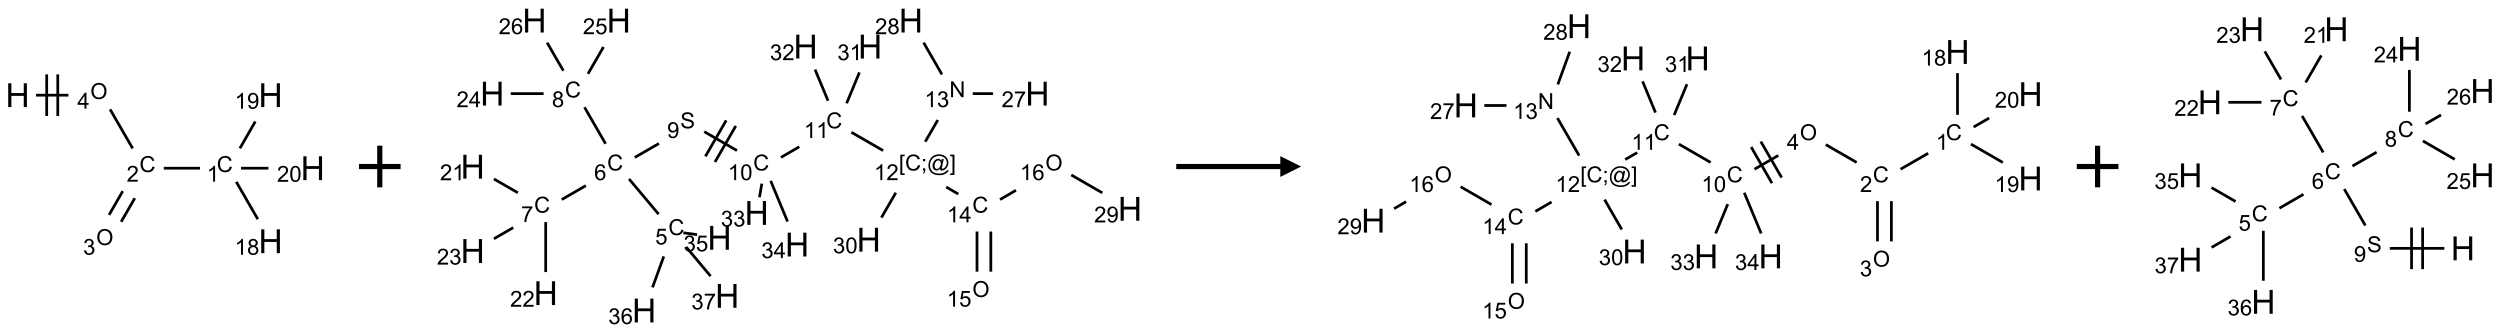 <?xml version="1.0" encoding="UTF-8"?>
<svg xmlns="http://www.w3.org/2000/svg" xmlns:xlink="http://www.w3.org/1999/xlink" width="1201" height="160" viewBox="0 0 1201 160">
<defs>
<g>
<g id="glyph-0-0">
<path d="M 2 0 L 2 -10 L 10 -10 L 10 0 Z M 2.25 -0.25 L 9.75 -0.25 L 9.75 -9.75 L 2.25 -9.75 Z M 2.25 -0.25 "/>
</g>
<g id="glyph-0-1">
<path d="M 1.281 0 L 1.281 -11.453 L 2.797 -11.453 L 2.797 -6.75 L 8.75 -6.75 L 8.75 -11.453 L 10.266 -11.453 L 10.266 0 L 8.75 0 L 8.75 -5.398 L 2.797 -5.398 L 2.797 0 Z M 1.281 0 "/>
</g>
<g id="glyph-1-0">
<path d="M 1.332 0 L 1.332 -6.668 L 6.668 -6.668 L 6.668 0 Z M 1.5 -0.168 L 6.5 -0.168 L 6.5 -6.5 L 1.5 -6.5 Z M 1.5 -0.168 "/>
</g>
<g id="glyph-1-1">
<path d="M 0.516 -3.719 C 0.516 -4.984 0.855 -5.977 1.535 -6.695 C 2.215 -7.414 3.094 -7.77 4.172 -7.77 C 4.875 -7.77 5.512 -7.602 6.078 -7.266 C 6.645 -6.93 7.074 -6.461 7.371 -5.855 C 7.668 -5.254 7.816 -4.57 7.816 -3.809 C 7.816 -3.035 7.66 -2.34 7.348 -1.73 C 7.035 -1.117 6.594 -0.656 6.02 -0.34 C 5.449 -0.027 4.828 0.129 4.168 0.129 C 3.449 0.129 2.805 -0.043 2.238 -0.391 C 1.672 -0.738 1.246 -1.211 0.953 -1.812 C 0.66 -2.414 0.516 -3.047 0.516 -3.719 Z M 1.559 -3.703 C 1.559 -2.781 1.805 -2.059 2.301 -1.527 C 2.793 -1 3.414 -0.734 4.16 -0.734 C 4.922 -0.734 5.547 -1 6.039 -1.535 C 6.531 -2.07 6.777 -2.828 6.777 -3.812 C 6.777 -4.434 6.672 -4.977 6.461 -5.441 C 6.25 -5.902 5.945 -6.262 5.539 -6.52 C 5.133 -6.773 4.68 -6.902 4.176 -6.902 C 3.461 -6.902 2.848 -6.656 2.332 -6.164 C 1.816 -5.672 1.559 -4.852 1.559 -3.703 Z M 1.559 -3.703 "/>
</g>
<g id="glyph-1-2">
<path d="M 3.449 0 L 3.449 -1.828 L 0.137 -1.828 L 0.137 -2.688 L 3.621 -7.637 L 4.387 -7.637 L 4.387 -2.688 L 5.418 -2.688 L 5.418 -1.828 L 4.387 -1.828 L 4.387 0 Z M 3.449 -2.688 L 3.449 -6.129 L 1.059 -2.688 Z M 3.449 -2.688 "/>
</g>
<g id="glyph-1-3">
<path d="M 6.27 -2.676 L 7.281 -2.422 C 7.07 -1.594 6.688 -0.961 6.137 -0.523 C 5.586 -0.086 4.914 0.129 4.121 0.129 C 3.297 0.129 2.629 -0.039 2.113 -0.371 C 1.598 -0.707 1.203 -1.191 0.934 -1.828 C 0.664 -2.465 0.531 -3.145 0.531 -3.875 C 0.531 -4.672 0.684 -5.363 0.988 -5.957 C 1.293 -6.547 1.723 -6.996 2.285 -7.305 C 2.844 -7.613 3.461 -7.766 4.137 -7.766 C 4.898 -7.766 5.543 -7.57 6.062 -7.184 C 6.582 -6.793 6.945 -6.246 7.152 -5.543 L 6.156 -5.309 C 5.98 -5.863 5.723 -6.266 5.387 -6.52 C 5.051 -6.773 4.625 -6.902 4.113 -6.902 C 3.527 -6.902 3.039 -6.762 2.645 -6.48 C 2.25 -6.199 1.973 -5.82 1.812 -5.348 C 1.652 -4.871 1.574 -4.383 1.574 -3.879 C 1.574 -3.23 1.668 -2.664 1.855 -2.18 C 2.047 -1.695 2.34 -1.332 2.738 -1.094 C 3.137 -0.855 3.57 -0.734 4.035 -0.734 C 4.602 -0.734 5.082 -0.898 5.473 -1.223 C 5.867 -1.551 6.133 -2.035 6.27 -2.676 Z M 6.27 -2.676 "/>
</g>
<g id="glyph-1-4">
<path d="M 5.371 -0.902 L 5.371 0 L 0.324 0 C 0.316 -0.227 0.352 -0.441 0.434 -0.652 C 0.562 -0.996 0.766 -1.332 1.051 -1.668 C 1.332 -2 1.742 -2.387 2.277 -2.824 C 3.105 -3.504 3.668 -4.043 3.957 -4.441 C 4.25 -4.84 4.395 -5.215 4.395 -5.566 C 4.395 -5.938 4.262 -6.254 3.996 -6.508 C 3.73 -6.762 3.387 -6.891 2.957 -6.891 C 2.508 -6.891 2.145 -6.754 1.875 -6.484 C 1.605 -6.215 1.469 -5.84 1.465 -5.359 L 0.5 -5.457 C 0.566 -6.176 0.812 -6.727 1.246 -7.102 C 1.676 -7.477 2.254 -7.668 2.98 -7.668 C 3.711 -7.668 4.293 -7.465 4.719 -7.059 C 5.145 -6.652 5.359 -6.148 5.359 -5.547 C 5.359 -5.242 5.297 -4.941 5.172 -4.645 C 5.047 -4.352 4.84 -4.039 4.551 -3.715 C 4.262 -3.387 3.777 -2.938 3.105 -2.371 C 2.543 -1.898 2.18 -1.578 2.02 -1.41 C 1.859 -1.242 1.73 -1.07 1.625 -0.902 Z M 5.371 -0.902 "/>
</g>
<g id="glyph-1-5">
<path d="M 3.973 0 L 3.035 0 L 3.035 -5.973 C 2.809 -5.758 2.516 -5.543 2.148 -5.328 C 1.781 -5.113 1.453 -4.953 1.16 -4.844 L 1.16 -5.75 C 1.684 -5.996 2.145 -6.297 2.535 -6.645 C 2.93 -6.996 3.207 -7.336 3.371 -7.668 L 3.973 -7.668 Z M 3.973 0 "/>
</g>
<g id="glyph-1-6">
<path d="M 1.887 -4.141 C 1.496 -4.281 1.207 -4.484 1.02 -4.75 C 0.832 -5.016 0.738 -5.328 0.738 -5.699 C 0.738 -6.254 0.938 -6.719 1.34 -7.098 C 1.738 -7.477 2.27 -7.668 2.934 -7.668 C 3.598 -7.668 4.137 -7.473 4.543 -7.086 C 4.949 -6.699 5.152 -6.227 5.152 -5.672 C 5.152 -5.316 5.059 -5.008 4.871 -4.746 C 4.688 -4.484 4.406 -4.281 4.027 -4.141 C 4.496 -3.988 4.852 -3.742 5.098 -3.402 C 5.34 -3.062 5.465 -2.656 5.465 -2.184 C 5.465 -1.531 5.234 -0.98 4.77 -0.535 C 4.309 -0.09 3.703 0.129 2.949 0.129 C 2.195 0.129 1.586 -0.094 1.125 -0.539 C 0.664 -0.984 0.434 -1.543 0.434 -2.207 C 0.434 -2.703 0.559 -3.121 0.809 -3.457 C 1.062 -3.793 1.422 -4.02 1.887 -4.141 Z M 1.699 -5.73 C 1.699 -5.367 1.812 -5.074 2.047 -4.844 C 2.281 -4.613 2.582 -4.5 2.953 -4.5 C 3.312 -4.5 3.609 -4.613 3.84 -4.84 C 4.07 -5.066 4.188 -5.348 4.188 -5.676 C 4.188 -6.02 4.07 -6.309 3.832 -6.543 C 3.594 -6.777 3.297 -6.895 2.941 -6.895 C 2.586 -6.895 2.289 -6.781 2.051 -6.551 C 1.816 -6.324 1.699 -6.047 1.699 -5.73 Z M 1.395 -2.203 C 1.395 -1.938 1.461 -1.676 1.586 -1.426 C 1.711 -1.176 1.902 -0.984 2.152 -0.848 C 2.402 -0.711 2.672 -0.641 2.957 -0.641 C 3.406 -0.641 3.777 -0.785 4.066 -1.074 C 4.359 -1.363 4.504 -1.727 4.504 -2.172 C 4.504 -2.625 4.355 -2.996 4.055 -3.293 C 3.754 -3.586 3.379 -3.734 2.926 -3.734 C 2.484 -3.734 2.121 -3.59 1.832 -3.297 C 1.543 -3.004 1.395 -2.641 1.395 -2.203 Z M 1.395 -2.203 "/>
</g>
<g id="glyph-1-7">
<path d="M 0.582 -1.766 L 1.484 -1.848 C 1.562 -1.426 1.707 -1.117 1.922 -0.926 C 2.137 -0.734 2.414 -0.641 2.75 -0.641 C 3.039 -0.641 3.289 -0.707 3.508 -0.84 C 3.727 -0.973 3.902 -1.148 4.043 -1.367 C 4.18 -1.586 4.297 -1.887 4.391 -2.262 C 4.484 -2.637 4.531 -3.016 4.531 -3.406 C 4.531 -3.449 4.531 -3.512 4.527 -3.594 C 4.34 -3.297 4.082 -3.055 3.758 -2.867 C 3.434 -2.68 3.082 -2.59 2.703 -2.59 C 2.07 -2.59 1.535 -2.816 1.098 -3.277 C 0.66 -3.734 0.441 -4.34 0.441 -5.09 C 0.441 -5.863 0.672 -6.484 1.129 -6.957 C 1.586 -7.43 2.156 -7.668 2.844 -7.668 C 3.34 -7.668 3.793 -7.531 4.207 -7.266 C 4.617 -7 4.93 -6.617 5.145 -6.121 C 5.355 -5.629 5.465 -4.91 5.465 -3.973 C 5.465 -2.996 5.359 -2.223 5.145 -1.645 C 4.934 -1.066 4.617 -0.625 4.199 -0.324 C 3.781 -0.02 3.293 0.129 2.73 0.129 C 2.133 0.129 1.645 -0.035 1.266 -0.367 C 0.887 -0.699 0.66 -1.164 0.582 -1.766 Z M 4.422 -5.137 C 4.422 -5.676 4.277 -6.102 3.992 -6.418 C 3.707 -6.734 3.359 -6.891 2.957 -6.891 C 2.543 -6.891 2.18 -6.719 1.871 -6.379 C 1.562 -6.039 1.406 -5.598 1.406 -5.059 C 1.406 -4.57 1.555 -4.176 1.848 -3.871 C 2.141 -3.566 2.5 -3.418 2.934 -3.418 C 3.367 -3.418 3.723 -3.57 4.004 -3.871 C 4.281 -4.176 4.422 -4.598 4.422 -5.137 Z M 4.422 -5.137 "/>
</g>
<g id="glyph-1-8">
<path d="M 0.441 -3.766 C 0.441 -4.668 0.535 -5.395 0.723 -5.945 C 0.906 -6.496 1.184 -6.922 1.551 -7.219 C 1.918 -7.516 2.375 -7.668 2.934 -7.668 C 3.344 -7.668 3.703 -7.586 4.012 -7.418 C 4.32 -7.254 4.574 -7.016 4.777 -6.707 C 4.977 -6.395 5.137 -6.016 5.25 -5.57 C 5.363 -5.125 5.422 -4.523 5.422 -3.766 C 5.422 -2.871 5.328 -2.148 5.145 -1.598 C 4.961 -1.047 4.688 -0.621 4.32 -0.32 C 3.953 -0.02 3.492 0.129 2.934 0.129 C 2.195 0.129 1.617 -0.133 1.199 -0.66 C 0.695 -1.297 0.441 -2.332 0.441 -3.766 Z M 1.406 -3.766 C 1.406 -2.512 1.555 -1.68 1.848 -1.262 C 2.141 -0.848 2.5 -0.641 2.934 -0.641 C 3.363 -0.641 3.727 -0.848 4.02 -1.266 C 4.312 -1.684 4.457 -2.516 4.457 -3.766 C 4.457 -5.023 4.312 -5.859 4.02 -6.27 C 3.727 -6.684 3.359 -6.891 2.922 -6.891 C 2.492 -6.891 2.148 -6.707 1.891 -6.344 C 1.566 -5.879 1.406 -5.02 1.406 -3.766 Z M 1.406 -3.766 "/>
</g>
<g id="glyph-1-9">
<path d="M 0.449 -2.016 L 1.387 -2.141 C 1.492 -1.609 1.676 -1.227 1.934 -0.992 C 2.191 -0.758 2.508 -0.641 2.879 -0.641 C 3.32 -0.641 3.695 -0.793 3.996 -1.098 C 4.301 -1.402 4.453 -1.781 4.453 -2.234 C 4.453 -2.664 4.312 -3.02 4.031 -3.301 C 3.75 -3.578 3.391 -3.719 2.957 -3.719 C 2.781 -3.719 2.562 -3.684 2.297 -3.613 L 2.402 -4.438 C 2.465 -4.43 2.516 -4.426 2.551 -4.426 C 2.949 -4.426 3.312 -4.531 3.629 -4.738 C 3.949 -4.949 4.109 -5.27 4.109 -5.703 C 4.109 -6.047 3.992 -6.332 3.762 -6.559 C 3.527 -6.785 3.227 -6.895 2.859 -6.895 C 2.496 -6.895 2.191 -6.781 1.949 -6.551 C 1.707 -6.324 1.547 -5.98 1.48 -5.52 L 0.543 -5.688 C 0.656 -6.316 0.918 -6.805 1.324 -7.148 C 1.73 -7.492 2.234 -7.668 2.84 -7.668 C 3.254 -7.668 3.641 -7.578 3.988 -7.398 C 4.34 -7.219 4.609 -6.977 4.793 -6.668 C 4.98 -6.359 5.074 -6.031 5.074 -5.684 C 5.074 -5.352 4.984 -5.051 4.809 -4.781 C 4.629 -4.512 4.367 -4.297 4.02 -4.137 C 4.473 -4.031 4.824 -3.816 5.074 -3.488 C 5.324 -3.16 5.449 -2.75 5.449 -2.254 C 5.449 -1.59 5.203 -1.023 4.719 -0.559 C 4.234 -0.098 3.617 0.137 2.875 0.137 C 2.203 0.137 1.648 -0.062 1.207 -0.465 C 0.762 -0.863 0.512 -1.379 0.449 -2.016 Z M 0.449 -2.016 "/>
</g>
<g id="glyph-1-10">
<path d="M 0.441 -2 L 1.426 -2.082 C 1.5 -1.605 1.668 -1.242 1.934 -1.004 C 2.199 -0.762 2.52 -0.641 2.895 -0.641 C 3.348 -0.641 3.73 -0.812 4.043 -1.152 C 4.355 -1.492 4.512 -1.941 4.512 -2.504 C 4.512 -3.039 4.359 -3.461 4.059 -3.77 C 3.758 -4.078 3.367 -4.234 2.879 -4.234 C 2.578 -4.234 2.305 -4.164 2.062 -4.027 C 1.82 -3.891 1.629 -3.715 1.488 -3.496 L 0.609 -3.609 L 1.348 -7.531 L 5.145 -7.531 L 5.145 -6.637 L 2.098 -6.637 L 1.688 -4.582 C 2.145 -4.902 2.625 -5.062 3.129 -5.062 C 3.797 -5.062 4.359 -4.832 4.816 -4.371 C 5.277 -3.91 5.504 -3.312 5.504 -2.59 C 5.504 -1.898 5.305 -1.301 4.902 -0.797 C 4.41 -0.18 3.742 0.129 2.895 0.129 C 2.199 0.129 1.633 -0.062 1.195 -0.453 C 0.758 -0.844 0.504 -1.359 0.441 -2 Z M 0.441 -2 "/>
</g>
<g id="glyph-1-11">
<path d="M 5.309 -5.766 L 4.375 -5.691 C 4.293 -6.059 4.172 -6.328 4.02 -6.496 C 3.766 -6.762 3.453 -6.895 3.082 -6.895 C 2.785 -6.895 2.523 -6.812 2.297 -6.645 C 2 -6.43 1.77 -6.117 1.598 -5.703 C 1.43 -5.289 1.34 -4.703 1.332 -3.938 C 1.559 -4.281 1.836 -4.535 2.16 -4.703 C 2.488 -4.871 2.828 -4.953 3.188 -4.953 C 3.812 -4.953 4.344 -4.723 4.785 -4.262 C 5.223 -3.801 5.441 -3.207 5.441 -2.48 C 5.441 -2 5.34 -1.555 5.133 -1.145 C 4.926 -0.73 4.641 -0.418 4.281 -0.199 C 3.922 0.02 3.512 0.129 3.051 0.129 C 2.27 0.129 1.633 -0.156 1.141 -0.73 C 0.648 -1.305 0.402 -2.254 0.402 -3.574 C 0.402 -5.051 0.672 -6.121 1.219 -6.793 C 1.695 -7.375 2.336 -7.668 3.141 -7.668 C 3.742 -7.668 4.234 -7.5 4.617 -7.16 C 5 -6.824 5.23 -6.359 5.309 -5.766 Z M 1.48 -2.473 C 1.48 -2.152 1.547 -1.844 1.684 -1.547 C 1.82 -1.25 2.016 -1.027 2.262 -0.871 C 2.508 -0.719 2.766 -0.641 3.035 -0.641 C 3.434 -0.641 3.773 -0.801 4.059 -1.121 C 4.344 -1.441 4.484 -1.875 4.484 -2.422 C 4.484 -2.949 4.344 -3.367 4.062 -3.668 C 3.781 -3.973 3.426 -4.125 3 -4.125 C 2.578 -4.125 2.219 -3.973 1.922 -3.668 C 1.625 -3.363 1.48 -2.969 1.48 -2.473 Z M 1.48 -2.473 "/>
</g>
<g id="glyph-1-12">
<path d="M 0.504 -6.637 L 0.504 -7.535 L 5.449 -7.535 L 5.449 -6.809 C 4.961 -6.289 4.48 -5.602 4.004 -4.746 C 3.527 -3.887 3.156 -3.004 2.895 -2.098 C 2.707 -1.461 2.59 -0.762 2.535 0 L 1.574 0 C 1.582 -0.602 1.703 -1.328 1.926 -2.176 C 2.152 -3.027 2.477 -3.848 2.898 -4.637 C 3.32 -5.426 3.77 -6.094 4.246 -6.637 Z M 0.504 -6.637 "/>
</g>
<g id="glyph-1-13">
<path d="M 0.48 -2.453 L 1.434 -2.535 C 1.477 -2.152 1.582 -1.84 1.746 -1.598 C 1.91 -1.352 2.168 -1.152 2.516 -1.004 C 2.863 -0.852 3.254 -0.777 3.688 -0.777 C 4.074 -0.777 4.414 -0.832 4.707 -0.949 C 5.004 -1.062 5.223 -1.219 5.367 -1.418 C 5.512 -1.617 5.582 -1.836 5.582 -2.074 C 5.582 -2.312 5.516 -2.523 5.375 -2.699 C 5.234 -2.879 5.008 -3.031 4.688 -3.152 C 4.484 -3.23 4.031 -3.355 3.328 -3.523 C 2.625 -3.691 2.137 -3.852 1.855 -4 C 1.488 -4.191 1.219 -4.43 1.039 -4.711 C 0.859 -4.992 0.77 -5.312 0.77 -5.66 C 0.77 -6.047 0.879 -6.406 1.098 -6.742 C 1.316 -7.078 1.637 -7.332 2.059 -7.504 C 2.477 -7.68 2.945 -7.766 3.457 -7.766 C 4.023 -7.766 4.523 -7.676 4.957 -7.492 C 5.387 -7.309 5.719 -7.043 5.953 -6.688 C 6.188 -6.332 6.312 -5.934 6.328 -5.484 L 5.359 -5.41 C 5.309 -5.895 5.133 -6.258 4.832 -6.504 C 4.531 -6.75 4.086 -6.875 3.5 -6.875 C 2.891 -6.875 2.445 -6.762 2.164 -6.539 C 1.883 -6.316 1.746 -6.047 1.746 -5.73 C 1.746 -5.457 1.844 -5.23 2.043 -5.051 C 2.238 -4.875 2.742 -4.695 3.566 -4.508 C 4.387 -4.32 4.949 -4.16 5.254 -4.02 C 5.699 -3.816 6.027 -3.555 6.238 -3.242 C 6.449 -2.93 6.559 -2.566 6.559 -2.156 C 6.559 -1.75 6.441 -1.367 6.207 -1.008 C 5.977 -0.648 5.641 -0.367 5.207 -0.168 C 4.77 0.031 4.281 0.129 3.734 0.129 C 3.043 0.129 2.465 0.031 1.996 -0.172 C 1.531 -0.375 1.164 -0.676 0.898 -1.082 C 0.633 -1.484 0.492 -1.941 0.48 -2.453 Z M 0.48 -2.453 "/>
</g>
<g id="glyph-1-14">
<path d="M 0.723 2.121 L 0.723 -7.637 L 2.793 -7.637 L 2.793 -6.859 L 1.66 -6.859 L 1.66 1.344 L 2.793 1.344 L 2.793 2.121 Z M 0.723 2.121 "/>
</g>
<g id="glyph-1-15">
<path d="M 0.949 -4.465 L 0.949 -5.531 L 2.016 -5.531 L 2.016 -4.465 Z M 0.949 0 L 0.949 -1.066 L 2.016 -1.066 L 2.016 0 C 2.016 0.391 1.945 0.711 1.809 0.949 C 1.668 1.191 1.449 1.379 1.145 1.512 L 0.887 1.109 C 1.082 1.023 1.23 0.895 1.324 0.727 C 1.418 0.559 1.469 0.316 1.48 0 Z M 0.949 0 "/>
</g>
<g id="glyph-1-16">
<path d="M 6.047 -0.848 C 5.82 -0.59 5.57 -0.379 5.289 -0.223 C 5.008 -0.062 4.73 0.016 4.449 0.016 C 4.141 0.016 3.84 -0.074 3.547 -0.254 C 3.254 -0.434 3.02 -0.715 2.836 -1.09 C 2.652 -1.465 2.562 -1.875 2.562 -2.324 C 2.562 -2.875 2.703 -3.43 2.988 -3.98 C 3.27 -4.535 3.621 -4.953 4.043 -5.23 C 4.461 -5.508 4.871 -5.645 5.266 -5.645 C 5.566 -5.645 5.855 -5.566 6.129 -5.41 C 6.402 -5.25 6.641 -5.012 6.84 -4.688 L 7.016 -5.496 L 7.949 -5.496 L 7.199 -2 C 7.094 -1.516 7.043 -1.246 7.043 -1.191 C 7.043 -1.098 7.078 -1.02 7.148 -0.949 C 7.219 -0.883 7.305 -0.848 7.406 -0.848 C 7.59 -0.848 7.832 -0.953 8.129 -1.168 C 8.527 -1.445 8.84 -1.816 9.07 -2.285 C 9.301 -2.75 9.418 -3.234 9.418 -3.73 C 9.418 -4.309 9.27 -4.852 8.973 -5.355 C 8.676 -5.859 8.23 -6.262 7.645 -6.562 C 7.055 -6.863 6.406 -7.016 5.691 -7.016 C 4.879 -7.016 4.137 -6.824 3.465 -6.445 C 2.793 -6.066 2.273 -5.52 1.902 -4.809 C 1.535 -4.098 1.348 -3.34 1.348 -2.527 C 1.348 -1.676 1.535 -0.941 1.902 -0.328 C 2.273 0.285 2.809 0.742 3.508 1.035 C 4.207 1.328 4.984 1.473 5.832 1.473 C 6.742 1.473 7.504 1.32 8.121 1.016 C 8.734 0.711 9.195 0.34 9.5 -0.098 L 10.441 -0.098 C 10.266 0.266 9.961 0.637 9.531 1.016 C 9.102 1.395 8.59 1.695 7.996 1.914 C 7.402 2.133 6.688 2.246 5.848 2.246 C 5.078 2.246 4.367 2.145 3.715 1.949 C 3.066 1.75 2.512 1.453 2.051 1.055 C 1.594 0.656 1.25 0.199 1.016 -0.316 C 0.723 -0.973 0.578 -1.684 0.578 -2.441 C 0.578 -3.289 0.75 -4.098 1.098 -4.863 C 1.523 -5.805 2.125 -6.527 2.902 -7.027 C 3.684 -7.527 4.629 -7.777 5.738 -7.777 C 6.602 -7.777 7.375 -7.602 8.059 -7.246 C 8.746 -6.895 9.285 -6.371 9.684 -5.672 C 10.02 -5.07 10.188 -4.418 10.188 -3.715 C 10.188 -2.707 9.832 -1.812 9.125 -1.031 C 8.492 -0.328 7.801 0.02 7.051 0.02 C 6.812 0.02 6.617 -0.016 6.473 -0.09 C 6.324 -0.16 6.215 -0.266 6.145 -0.402 C 6.102 -0.488 6.066 -0.637 6.047 -0.848 Z M 3.527 -2.262 C 3.527 -1.785 3.641 -1.414 3.863 -1.152 C 4.09 -0.887 4.348 -0.754 4.641 -0.754 C 4.836 -0.754 5.039 -0.812 5.254 -0.93 C 5.469 -1.047 5.676 -1.219 5.871 -1.449 C 6.066 -1.676 6.23 -1.969 6.355 -2.32 C 6.48 -2.672 6.543 -3.027 6.543 -3.379 C 6.543 -3.852 6.426 -4.219 6.191 -4.48 C 5.957 -4.738 5.672 -4.871 5.332 -4.871 C 5.109 -4.871 4.902 -4.812 4.707 -4.699 C 4.512 -4.586 4.32 -4.406 4.137 -4.156 C 3.953 -3.906 3.805 -3.602 3.691 -3.246 C 3.582 -2.887 3.527 -2.559 3.527 -2.262 Z M 3.527 -2.262 "/>
</g>
<g id="glyph-1-17">
<path d="M 2.27 2.121 L 0.203 2.121 L 0.203 1.344 L 1.332 1.344 L 1.332 -6.859 L 0.203 -6.859 L 0.203 -7.637 L 2.27 -7.637 Z M 2.27 2.121 "/>
</g>
<g id="glyph-1-18">
<path d="M 0.812 0 L 0.812 -7.637 L 1.848 -7.637 L 5.859 -1.641 L 5.859 -7.637 L 6.828 -7.637 L 6.828 0 L 5.793 0 L 1.781 -6 L 1.781 0 Z M 0.812 0 "/>
</g>
</g>
</defs>
<path fill="none" stroke-width="0.033" stroke-linecap="butt" stroke-linejoin="miter" stroke="rgb(0%, 0%, 0%)" stroke-opacity="1" stroke-miterlimit="10" d="M 0.222 0 L 0.611 0 " transform="matrix(40, 0, 0, 40, 8.434, 45.725)"/>
<path fill="none" stroke-width="0.033" stroke-linecap="butt" stroke-linejoin="miter" stroke="rgb(0%, 0%, 0%)" stroke-opacity="1" stroke-miterlimit="10" d="M 0.483 0.25 L 0.483 -0.25 " transform="matrix(40, 0, 0, 40, 8.434, 45.725)"/>
<path fill="none" stroke-width="0.033" stroke-linecap="butt" stroke-linejoin="miter" stroke="rgb(0%, 0%, 0%)" stroke-opacity="1" stroke-miterlimit="10" d="M 0.35 0.25 L 0.35 -0.25 " transform="matrix(40, 0, 0, 40, 8.434, 45.725)"/>
<path fill="none" stroke-width="0.033" stroke-linecap="butt" stroke-linejoin="miter" stroke="rgb(0%, 0%, 0%)" stroke-opacity="1" stroke-miterlimit="10" d="M 1.111 0.17 L 1.382 0.639 " transform="matrix(40, 0, 0, 40, 8.434, 45.725)"/>
<path fill="none" stroke-width="0.033" stroke-linecap="butt" stroke-linejoin="miter" stroke="rgb(0%, 0%, 0%)" stroke-opacity="1" stroke-miterlimit="10" d="M 1.756 0.877 L 2.192 0.877 " transform="matrix(40, 0, 0, 40, 8.434, 45.725)"/>
<path fill="none" stroke-width="0.033" stroke-linecap="butt" stroke-linejoin="miter" stroke="rgb(0%, 0%, 0%)" stroke-opacity="1" stroke-miterlimit="10" d="M 2.627 1.041 L 2.885 1.489 " transform="matrix(40, 0, 0, 40, 8.434, 45.725)"/>
<path fill="none" stroke-width="0.033" stroke-linecap="butt" stroke-linejoin="miter" stroke="rgb(0%, 0%, 0%)" stroke-opacity="1" stroke-miterlimit="10" d="M 2.67 0.639 L 2.855 0.317 " transform="matrix(40, 0, 0, 40, 8.434, 45.725)"/>
<path fill="none" stroke-width="0.033" stroke-linecap="butt" stroke-linejoin="miter" stroke="rgb(0%, 0%, 0%)" stroke-opacity="1" stroke-miterlimit="10" d="M 2.684 0.877 L 3.013 0.877 " transform="matrix(40, 0, 0, 40, 8.434, 45.725)"/>
<path fill="none" stroke-width="0.033" stroke-linecap="butt" stroke-linejoin="miter" stroke="rgb(0%, 0%, 0%)" stroke-opacity="1" stroke-miterlimit="10" d="M 1.263 1.153 L 1.099 1.438 " transform="matrix(40, 0, 0, 40, 8.434, 45.725)"/>
<path fill="none" stroke-width="0.033" stroke-linecap="butt" stroke-linejoin="miter" stroke="rgb(0%, 0%, 0%)" stroke-opacity="1" stroke-miterlimit="10" d="M 1.408 1.237 L 1.244 1.521 " transform="matrix(40, 0, 0, 40, 8.434, 45.725)"/>
<g fill="rgb(0%, 0%, 0%)" fill-opacity="1">
<use xlink:href="#glyph-0-1" x="2.66" y="51.453"/>
</g>
<g fill="rgb(0%, 0%, 0%)" fill-opacity="1">
<use xlink:href="#glyph-1-1" x="43.367" y="47.574"/>
</g>
<g fill="rgb(0%, 0%, 0%)" fill-opacity="1">
<use xlink:href="#glyph-1-2" x="37.133" y="52.176"/>
</g>
<g fill="rgb(0%, 0%, 0%)" fill-opacity="1">
<use xlink:href="#glyph-1-3" x="66.984" y="82.652"/>
</g>
<g fill="rgb(0%, 0%, 0%)" fill-opacity="1">
<use xlink:href="#glyph-1-4" x="60.812" y="87.289"/>
</g>
<g fill="rgb(0%, 0%, 0%)" fill-opacity="1">
<use xlink:href="#glyph-1-3" x="104.121" y="82.652"/>
</g>
<g fill="rgb(0%, 0%, 0%)" fill-opacity="1">
<use xlink:href="#glyph-1-5" x="99.344" y="87.289"/>
</g>
<g fill="rgb(0%, 0%, 0%)" fill-opacity="1">
<use xlink:href="#glyph-0-1" x="124.199" y="121.621"/>
</g>
<g fill="rgb(0%, 0%, 0%)" fill-opacity="1">
<use xlink:href="#glyph-1-5" x="112.746" y="122.414"/>
<use xlink:href="#glyph-1-6" x="118.678" y="122.414"/>
</g>
<g fill="rgb(0%, 0%, 0%)" fill-opacity="1">
<use xlink:href="#glyph-0-1" x="124.199" y="51.453"/>
</g>
<g fill="rgb(0%, 0%, 0%)" fill-opacity="1">
<use xlink:href="#glyph-1-5" x="112.746" y="52.246"/>
<use xlink:href="#glyph-1-7" x="118.678" y="52.246"/>
</g>
<g fill="rgb(0%, 0%, 0%)" fill-opacity="1">
<use xlink:href="#glyph-0-1" x="144.453" y="86.535"/>
</g>
<g fill="rgb(0%, 0%, 0%)" fill-opacity="1">
<use xlink:href="#glyph-1-4" x="133.047" y="87.328"/>
<use xlink:href="#glyph-1-8" x="138.979" y="87.328"/>
</g>
<g fill="rgb(0%, 0%, 0%)" fill-opacity="1">
<use xlink:href="#glyph-1-1" x="46.191" y="117.742"/>
</g>
<g fill="rgb(0%, 0%, 0%)" fill-opacity="1">
<use xlink:href="#glyph-1-9" x="39.926" y="122.375"/>
</g>
<path fill="none" stroke-width="0.062" stroke-linecap="butt" stroke-linejoin="miter" stroke="rgb(0%, 0%, 0%)" stroke-opacity="1" stroke-miterlimit="10" d="M -0 0 L 0.5 0 M 0.25 -0.25 L 0.25 0.25 " transform="matrix(40, 0, 0, 40, 172.449, 80)"/>
<path fill="none" stroke-width="0.033" stroke-linecap="butt" stroke-linejoin="miter" stroke="rgb(0%, 0%, 0%)" stroke-opacity="1" stroke-miterlimit="10" d="M 2.233 2.325 L 1.878 1.902 " transform="matrix(40, 0, 0, 40, 227.074, 9.898)"/>
<path fill="none" stroke-width="0.033" stroke-linecap="butt" stroke-linejoin="miter" stroke="rgb(0%, 0%, 0%)" stroke-opacity="1" stroke-miterlimit="10" d="M 1.359 1.982 L 1.07 2.149 " transform="matrix(40, 0, 0, 40, 227.074, 9.898)"/>
<path fill="none" stroke-width="0.033" stroke-linecap="butt" stroke-linejoin="miter" stroke="rgb(0%, 0%, 0%)" stroke-opacity="1" stroke-miterlimit="10" d="M 0.543 2.068 L 0.255 1.902 " transform="matrix(40, 0, 0, 40, 227.074, 9.898)"/>
<path fill="none" stroke-width="0.033" stroke-linecap="butt" stroke-linejoin="miter" stroke="rgb(0%, 0%, 0%)" stroke-opacity="1" stroke-miterlimit="10" d="M 0.877 2.42 L 0.877 3.02 " transform="matrix(40, 0, 0, 40, 227.074, 9.898)"/>
<path fill="none" stroke-width="0.033" stroke-linecap="butt" stroke-linejoin="miter" stroke="rgb(0%, 0%, 0%)" stroke-opacity="1" stroke-miterlimit="10" d="M 0.487 2.486 L 0.255 2.62 " transform="matrix(40, 0, 0, 40, 227.074, 9.898)"/>
<path fill="none" stroke-width="0.033" stroke-linecap="butt" stroke-linejoin="miter" stroke="rgb(0%, 0%, 0%)" stroke-opacity="1" stroke-miterlimit="10" d="M 1.596 1.479 L 1.343 1.041 " transform="matrix(40, 0, 0, 40, 227.074, 9.898)"/>
<path fill="none" stroke-width="0.033" stroke-linecap="butt" stroke-linejoin="miter" stroke="rgb(0%, 0%, 0%)" stroke-opacity="1" stroke-miterlimit="10" d="M 0.852 0.877 L 0.457 0.877 " transform="matrix(40, 0, 0, 40, 227.074, 9.898)"/>
<path fill="none" stroke-width="0.033" stroke-linecap="butt" stroke-linejoin="miter" stroke="rgb(0%, 0%, 0%)" stroke-opacity="1" stroke-miterlimit="10" d="M 1.385 0.639 L 1.571 0.317 " transform="matrix(40, 0, 0, 40, 227.074, 9.898)"/>
<path fill="none" stroke-width="0.033" stroke-linecap="butt" stroke-linejoin="miter" stroke="rgb(0%, 0%, 0%)" stroke-opacity="1" stroke-miterlimit="10" d="M 1.089 0.602 L 0.894 0.265 " transform="matrix(40, 0, 0, 40, 227.074, 9.898)"/>
<path fill="none" stroke-width="0.033" stroke-linecap="butt" stroke-linejoin="miter" stroke="rgb(0%, 0%, 0%)" stroke-opacity="1" stroke-miterlimit="10" d="M 1.947 1.643 L 2.237 1.476 " transform="matrix(40, 0, 0, 40, 227.074, 9.898)"/>
<path fill="none" stroke-width="0.033" stroke-linecap="butt" stroke-linejoin="miter" stroke="rgb(0%, 0%, 0%)" stroke-opacity="1" stroke-miterlimit="10" d="M 2.781 1.334 L 3.174 1.561 " transform="matrix(40, 0, 0, 40, 227.074, 9.898)"/>
<path fill="none" stroke-width="0.033" stroke-linecap="butt" stroke-linejoin="miter" stroke="rgb(0%, 0%, 0%)" stroke-opacity="1" stroke-miterlimit="10" d="M 2.91 1.698 L 3.16 1.265 " transform="matrix(40, 0, 0, 40, 227.074, 9.898)"/>
<path fill="none" stroke-width="0.033" stroke-linecap="butt" stroke-linejoin="miter" stroke="rgb(0%, 0%, 0%)" stroke-opacity="1" stroke-miterlimit="10" d="M 2.795 1.631 L 3.045 1.198 " transform="matrix(40, 0, 0, 40, 227.074, 9.898)"/>
<path fill="none" stroke-width="0.033" stroke-linecap="butt" stroke-linejoin="miter" stroke="rgb(0%, 0%, 0%)" stroke-opacity="1" stroke-miterlimit="10" d="M 3.702 1.643 L 3.923 1.515 " transform="matrix(40, 0, 0, 40, 227.074, 9.898)"/>
<path fill="none" stroke-width="0.033" stroke-linecap="butt" stroke-linejoin="miter" stroke="rgb(0%, 0%, 0%)" stroke-opacity="1" stroke-miterlimit="10" d="M 4.548 1.341 L 4.929 1.561 " transform="matrix(40, 0, 0, 40, 227.074, 9.898)"/>
<path fill="none" stroke-width="0.033" stroke-linecap="butt" stroke-linejoin="miter" stroke="rgb(0%, 0%, 0%)" stroke-opacity="1" stroke-miterlimit="10" d="M 5.435 1.455 L 5.586 1.194 " transform="matrix(40, 0, 0, 40, 227.074, 9.898)"/>
<path fill="none" stroke-width="0.033" stroke-linecap="butt" stroke-linejoin="miter" stroke="rgb(0%, 0%, 0%)" stroke-opacity="1" stroke-miterlimit="10" d="M 6.006 0.877 L 6.25 0.877 " transform="matrix(40, 0, 0, 40, 227.074, 9.898)"/>
<path fill="none" stroke-width="0.033" stroke-linecap="butt" stroke-linejoin="miter" stroke="rgb(0%, 0%, 0%)" stroke-opacity="1" stroke-miterlimit="10" d="M 5.636 0.647 L 5.416 0.265 " transform="matrix(40, 0, 0, 40, 227.074, 9.898)"/>
<path fill="none" stroke-width="0.033" stroke-linecap="butt" stroke-linejoin="miter" stroke="rgb(0%, 0%, 0%)" stroke-opacity="1" stroke-miterlimit="10" d="M 5.687 1.999 L 5.832 2.083 " transform="matrix(40, 0, 0, 40, 227.074, 9.898)"/>
<path fill="none" stroke-width="0.033" stroke-linecap="butt" stroke-linejoin="miter" stroke="rgb(0%, 0%, 0%)" stroke-opacity="1" stroke-miterlimit="10" d="M 6.057 2.533 L 6.057 3.015 " transform="matrix(40, 0, 0, 40, 227.074, 9.898)"/>
<path fill="none" stroke-width="0.033" stroke-linecap="butt" stroke-linejoin="miter" stroke="rgb(0%, 0%, 0%)" stroke-opacity="1" stroke-miterlimit="10" d="M 6.223 2.533 L 6.223 3.015 " transform="matrix(40, 0, 0, 40, 227.074, 9.898)"/>
<path fill="none" stroke-width="0.033" stroke-linecap="butt" stroke-linejoin="miter" stroke="rgb(0%, 0%, 0%)" stroke-opacity="1" stroke-miterlimit="10" d="M 6.333 2.149 L 6.525 2.038 " transform="matrix(40, 0, 0, 40, 227.074, 9.898)"/>
<path fill="none" stroke-width="0.033" stroke-linecap="butt" stroke-linejoin="miter" stroke="rgb(0%, 0%, 0%)" stroke-opacity="1" stroke-miterlimit="10" d="M 7.189 1.854 L 7.562 2.069 " transform="matrix(40, 0, 0, 40, 227.074, 9.898)"/>
<path fill="none" stroke-width="0.033" stroke-linecap="butt" stroke-linejoin="miter" stroke="rgb(0%, 0%, 0%)" stroke-opacity="1" stroke-miterlimit="10" d="M 5.082 2.067 L 4.909 2.366 " transform="matrix(40, 0, 0, 40, 227.074, 9.898)"/>
<path fill="none" stroke-width="0.033" stroke-linecap="butt" stroke-linejoin="miter" stroke="rgb(0%, 0%, 0%)" stroke-opacity="1" stroke-miterlimit="10" d="M 4.491 0.993 L 4.645 0.622 " transform="matrix(40, 0, 0, 40, 227.074, 9.898)"/>
<path fill="none" stroke-width="0.033" stroke-linecap="butt" stroke-linejoin="miter" stroke="rgb(0%, 0%, 0%)" stroke-opacity="1" stroke-miterlimit="10" d="M 4.268 0.963 L 4.112 0.588 " transform="matrix(40, 0, 0, 40, 227.074, 9.898)"/>
<path fill="none" stroke-width="0.033" stroke-linecap="butt" stroke-linejoin="miter" stroke="rgb(0%, 0%, 0%)" stroke-opacity="1" stroke-miterlimit="10" d="M 3.473 1.958 L 3.444 2.122 " transform="matrix(40, 0, 0, 40, 227.074, 9.898)"/>
<path fill="none" stroke-width="0.033" stroke-linecap="butt" stroke-linejoin="miter" stroke="rgb(0%, 0%, 0%)" stroke-opacity="1" stroke-miterlimit="10" d="M 3.579 1.925 L 3.782 2.414 " transform="matrix(40, 0, 0, 40, 227.074, 9.898)"/>
<path fill="none" stroke-width="0.033" stroke-linecap="butt" stroke-linejoin="miter" stroke="rgb(0%, 0%, 0%)" stroke-opacity="1" stroke-miterlimit="10" d="M 2.53 2.548 L 2.695 2.571 " transform="matrix(40, 0, 0, 40, 227.074, 9.898)"/>
<path fill="none" stroke-width="0.033" stroke-linecap="butt" stroke-linejoin="miter" stroke="rgb(0%, 0%, 0%)" stroke-opacity="1" stroke-miterlimit="10" d="M 2.295 2.832 L 2.16 3.204 " transform="matrix(40, 0, 0, 40, 227.074, 9.898)"/>
<path fill="none" stroke-width="0.033" stroke-linecap="butt" stroke-linejoin="miter" stroke="rgb(0%, 0%, 0%)" stroke-opacity="1" stroke-miterlimit="10" d="M 2.564 2.719 L 2.857 3.069 " transform="matrix(40, 0, 0, 40, 227.074, 9.898)"/>
<g fill="rgb(0%, 0%, 0%)" fill-opacity="1">
<use xlink:href="#glyph-1-3" x="321.066" y="112.945"/>
</g>
<g fill="rgb(0%, 0%, 0%)" fill-opacity="1">
<use xlink:href="#glyph-1-10" x="314.758" y="117.449"/>
</g>
<g fill="rgb(0%, 0%, 0%)" fill-opacity="1">
<use xlink:href="#glyph-1-3" x="291.652" y="81.914"/>
</g>
<g fill="rgb(0%, 0%, 0%)" fill-opacity="1">
<use xlink:href="#glyph-1-11" x="285.406" y="86.547"/>
</g>
<g fill="rgb(0%, 0%, 0%)" fill-opacity="1">
<use xlink:href="#glyph-1-3" x="256.566" y="102.168"/>
</g>
<g fill="rgb(0%, 0%, 0%)" fill-opacity="1">
<use xlink:href="#glyph-1-12" x="250.312" y="106.676"/>
</g>
<g fill="rgb(0%, 0%, 0%)" fill-opacity="1">
<use xlink:href="#glyph-0-1" x="221.301" y="85.797"/>
</g>
<g fill="rgb(0%, 0%, 0%)" fill-opacity="1">
<use xlink:href="#glyph-1-4" x="211.344" y="86.586"/>
<use xlink:href="#glyph-1-5" x="217.276" y="86.586"/>
</g>
<g fill="rgb(0%, 0%, 0%)" fill-opacity="1">
<use xlink:href="#glyph-0-1" x="256.387" y="146.562"/>
</g>
<g fill="rgb(0%, 0%, 0%)" fill-opacity="1">
<use xlink:href="#glyph-1-4" x="245.031" y="147.355"/>
<use xlink:href="#glyph-1-4" x="250.964" y="147.355"/>
</g>
<g fill="rgb(0%, 0%, 0%)" fill-opacity="1">
<use xlink:href="#glyph-0-1" x="221.301" y="126.309"/>
</g>
<g fill="rgb(0%, 0%, 0%)" fill-opacity="1">
<use xlink:href="#glyph-1-4" x="209.871" y="127.102"/>
<use xlink:href="#glyph-1-9" x="215.803" y="127.102"/>
</g>
<g fill="rgb(0%, 0%, 0%)" fill-opacity="1">
<use xlink:href="#glyph-1-3" x="271.395" y="46.828"/>
</g>
<g fill="rgb(0%, 0%, 0%)" fill-opacity="1">
<use xlink:href="#glyph-1-6" x="265.129" y="51.465"/>
</g>
<g fill="rgb(0%, 0%, 0%)" fill-opacity="1">
<use xlink:href="#glyph-0-1" x="230.703" y="50.711"/>
</g>
<g fill="rgb(0%, 0%, 0%)" fill-opacity="1">
<use xlink:href="#glyph-1-4" x="219.301" y="51.504"/>
<use xlink:href="#glyph-1-2" x="225.233" y="51.504"/>
</g>
<g fill="rgb(0%, 0%, 0%)" fill-opacity="1">
<use xlink:href="#glyph-0-1" x="291.473" y="15.625"/>
</g>
<g fill="rgb(0%, 0%, 0%)" fill-opacity="1">
<use xlink:href="#glyph-1-4" x="279.98" y="16.418"/>
<use xlink:href="#glyph-1-10" x="285.913" y="16.418"/>
</g>
<g fill="rgb(0%, 0%, 0%)" fill-opacity="1">
<use xlink:href="#glyph-0-1" x="250.957" y="15.625"/>
</g>
<g fill="rgb(0%, 0%, 0%)" fill-opacity="1">
<use xlink:href="#glyph-1-4" x="239.531" y="16.418"/>
<use xlink:href="#glyph-1-11" x="245.464" y="16.418"/>
</g>
<g fill="rgb(0%, 0%, 0%)" fill-opacity="1">
<use xlink:href="#glyph-1-13" x="326.785" y="61.656"/>
</g>
<g fill="rgb(0%, 0%, 0%)" fill-opacity="1">
<use xlink:href="#glyph-1-7" x="320.469" y="66.293"/>
</g>
<g fill="rgb(0%, 0%, 0%)" fill-opacity="1">
<use xlink:href="#glyph-1-3" x="361.82" y="81.914"/>
</g>
<g fill="rgb(0%, 0%, 0%)" fill-opacity="1">
<use xlink:href="#glyph-1-5" x="349.66" y="86.547"/>
<use xlink:href="#glyph-1-8" x="355.592" y="86.547"/>
</g>
<g fill="rgb(0%, 0%, 0%)" fill-opacity="1">
<use xlink:href="#glyph-1-3" x="396.906" y="61.656"/>
</g>
<g fill="rgb(0%, 0%, 0%)" fill-opacity="1">
<use xlink:href="#glyph-1-5" x="386.195" y="66.293"/>
<use xlink:href="#glyph-1-5" x="392.128" y="66.293"/>
</g>
<g fill="rgb(0%, 0%, 0%)" fill-opacity="1">
<use xlink:href="#glyph-1-14" x="431.793" y="81.922"/>
<use xlink:href="#glyph-1-3" x="434.757" y="81.922"/>
<use xlink:href="#glyph-1-15" x="442.46" y="81.922"/>
<use xlink:href="#glyph-1-16" x="445.423" y="81.922"/>
<use xlink:href="#glyph-1-17" x="456.251" y="81.922"/>
</g>
<g fill="rgb(0%, 0%, 0%)" fill-opacity="1">
<use xlink:href="#glyph-1-5" x="419.883" y="86.547"/>
<use xlink:href="#glyph-1-4" x="425.815" y="86.547"/>
</g>
<g fill="rgb(0%, 0%, 0%)" fill-opacity="1">
<use xlink:href="#glyph-1-18" x="456.074" y="46.695"/>
</g>
<g fill="rgb(0%, 0%, 0%)" fill-opacity="1">
<use xlink:href="#glyph-1-5" x="444.172" y="51.465"/>
<use xlink:href="#glyph-1-9" x="450.104" y="51.465"/>
</g>
<g fill="rgb(0%, 0%, 0%)" fill-opacity="1">
<use xlink:href="#glyph-0-1" x="492.578" y="50.711"/>
</g>
<g fill="rgb(0%, 0%, 0%)" fill-opacity="1">
<use xlink:href="#glyph-1-4" x="481.145" y="51.504"/>
<use xlink:href="#glyph-1-12" x="487.077" y="51.504"/>
</g>
<g fill="rgb(0%, 0%, 0%)" fill-opacity="1">
<use xlink:href="#glyph-0-1" x="431.809" y="15.625"/>
</g>
<g fill="rgb(0%, 0%, 0%)" fill-opacity="1">
<use xlink:href="#glyph-1-4" x="420.363" y="16.418"/>
<use xlink:href="#glyph-1-6" x="426.296" y="16.418"/>
</g>
<g fill="rgb(0%, 0%, 0%)" fill-opacity="1">
<use xlink:href="#glyph-1-3" x="467.074" y="102.168"/>
</g>
<g fill="rgb(0%, 0%, 0%)" fill-opacity="1">
<use xlink:href="#glyph-1-5" x="454.922" y="106.805"/>
<use xlink:href="#glyph-1-2" x="460.854" y="106.805"/>
</g>
<g fill="rgb(0%, 0%, 0%)" fill-opacity="1">
<use xlink:href="#glyph-1-1" x="467.09" y="142.684"/>
</g>
<g fill="rgb(0%, 0%, 0%)" fill-opacity="1">
<use xlink:href="#glyph-1-5" x="454.832" y="147.316"/>
<use xlink:href="#glyph-1-10" x="460.764" y="147.316"/>
</g>
<g fill="rgb(0%, 0%, 0%)" fill-opacity="1">
<use xlink:href="#glyph-1-1" x="502.176" y="81.918"/>
</g>
<g fill="rgb(0%, 0%, 0%)" fill-opacity="1">
<use xlink:href="#glyph-1-5" x="489.98" y="86.547"/>
<use xlink:href="#glyph-1-11" x="495.913" y="86.547"/>
</g>
<g fill="rgb(0%, 0%, 0%)" fill-opacity="1">
<use xlink:href="#glyph-0-1" x="537.066" y="106.051"/>
</g>
<g fill="rgb(0%, 0%, 0%)" fill-opacity="1">
<use xlink:href="#glyph-1-4" x="525.617" y="106.844"/>
<use xlink:href="#glyph-1-7" x="531.549" y="106.844"/>
</g>
<g fill="rgb(0%, 0%, 0%)" fill-opacity="1">
<use xlink:href="#glyph-0-1" x="411.555" y="120.879"/>
</g>
<g fill="rgb(0%, 0%, 0%)" fill-opacity="1">
<use xlink:href="#glyph-1-9" x="400.148" y="121.672"/>
<use xlink:href="#glyph-1-8" x="406.081" y="121.672"/>
</g>
<g fill="rgb(0%, 0%, 0%)" fill-opacity="1">
<use xlink:href="#glyph-0-1" x="412.23" y="28.109"/>
</g>
<g fill="rgb(0%, 0%, 0%)" fill-opacity="1">
<use xlink:href="#glyph-1-9" x="402.27" y="28.902"/>
<use xlink:href="#glyph-1-5" x="408.202" y="28.902"/>
</g>
<g fill="rgb(0%, 0%, 0%)" fill-opacity="1">
<use xlink:href="#glyph-0-1" x="381.223" y="28.109"/>
</g>
<g fill="rgb(0%, 0%, 0%)" fill-opacity="1">
<use xlink:href="#glyph-1-9" x="369.867" y="28.902"/>
<use xlink:href="#glyph-1-4" x="375.799" y="28.902"/>
</g>
<g fill="rgb(0%, 0%, 0%)" fill-opacity="1">
<use xlink:href="#glyph-0-1" x="357.719" y="108.031"/>
</g>
<g fill="rgb(0%, 0%, 0%)" fill-opacity="1">
<use xlink:href="#glyph-1-9" x="346.285" y="108.824"/>
<use xlink:href="#glyph-1-9" x="352.217" y="108.824"/>
</g>
<g fill="rgb(0%, 0%, 0%)" fill-opacity="1">
<use xlink:href="#glyph-0-1" x="377.145" y="123.223"/>
</g>
<g fill="rgb(0%, 0%, 0%)" fill-opacity="1">
<use xlink:href="#glyph-1-9" x="365.742" y="124.016"/>
<use xlink:href="#glyph-1-2" x="371.674" y="124.016"/>
</g>
<g fill="rgb(0%, 0%, 0%)" fill-opacity="1">
<use xlink:href="#glyph-0-1" x="339.875" y="119.965"/>
</g>
<g fill="rgb(0%, 0%, 0%)" fill-opacity="1">
<use xlink:href="#glyph-1-9" x="328.383" y="120.754"/>
<use xlink:href="#glyph-1-10" x="334.315" y="120.754"/>
</g>
<g fill="rgb(0%, 0%, 0%)" fill-opacity="1">
<use xlink:href="#glyph-0-1" x="303.656" y="154.898"/>
</g>
<g fill="rgb(0%, 0%, 0%)" fill-opacity="1">
<use xlink:href="#glyph-1-9" x="292.227" y="155.691"/>
<use xlink:href="#glyph-1-11" x="298.159" y="155.691"/>
</g>
<g fill="rgb(0%, 0%, 0%)" fill-opacity="1">
<use xlink:href="#glyph-0-1" x="343.555" y="147.863"/>
</g>
<g fill="rgb(0%, 0%, 0%)" fill-opacity="1">
<use xlink:href="#glyph-1-9" x="332.121" y="148.656"/>
<use xlink:href="#glyph-1-12" x="338.053" y="148.656"/>
</g>
<path fill-rule="nonzero" fill="rgb(0%, 0%, 0%)" fill-opacity="1" d="M 565.059 81.25 L 615.059 81.25 L 615.059 85 L 625.059 80 L 615.059 75 L 615.059 78.75 L 565.059 78.75 "/>
<path fill="none" stroke-width="0.033" stroke-linecap="butt" stroke-linejoin="miter" stroke="rgb(0%, 0%, 0%)" stroke-opacity="1" stroke-miterlimit="10" d="M 6.665 1.526 L 6.333 1.717 " transform="matrix(40, 0, 0, 40, 659.699, 12.598)"/>
<path fill="none" stroke-width="0.033" stroke-linecap="butt" stroke-linejoin="miter" stroke="rgb(0%, 0%, 0%)" stroke-opacity="1" stroke-miterlimit="10" d="M 6.056 2.101 L 6.056 2.584 " transform="matrix(40, 0, 0, 40, 659.699, 12.598)"/>
<path fill="none" stroke-width="0.033" stroke-linecap="butt" stroke-linejoin="miter" stroke="rgb(0%, 0%, 0%)" stroke-opacity="1" stroke-miterlimit="10" d="M 6.223 2.101 L 6.223 2.584 " transform="matrix(40, 0, 0, 40, 659.699, 12.598)"/>
<path fill="none" stroke-width="0.033" stroke-linecap="butt" stroke-linejoin="miter" stroke="rgb(0%, 0%, 0%)" stroke-opacity="1" stroke-miterlimit="10" d="M 5.806 1.636 L 5.435 1.422 " transform="matrix(40, 0, 0, 40, 659.699, 12.598)"/>
<path fill="none" stroke-width="0.033" stroke-linecap="butt" stroke-linejoin="miter" stroke="rgb(0%, 0%, 0%)" stroke-opacity="1" stroke-miterlimit="10" d="M 4.865 1.552 L 4.579 1.717 " transform="matrix(40, 0, 0, 40, 659.699, 12.598)"/>
<path fill="none" stroke-width="0.033" stroke-linecap="butt" stroke-linejoin="miter" stroke="rgb(0%, 0%, 0%)" stroke-opacity="1" stroke-miterlimit="10" d="M 4.539 1.451 L 4.789 1.885 " transform="matrix(40, 0, 0, 40, 659.699, 12.598)"/>
<path fill="none" stroke-width="0.033" stroke-linecap="butt" stroke-linejoin="miter" stroke="rgb(0%, 0%, 0%)" stroke-opacity="1" stroke-miterlimit="10" d="M 4.655 1.385 L 4.905 1.818 " transform="matrix(40, 0, 0, 40, 659.699, 12.598)"/>
<path fill="none" stroke-width="0.033" stroke-linecap="butt" stroke-linejoin="miter" stroke="rgb(0%, 0%, 0%)" stroke-opacity="1" stroke-miterlimit="10" d="M 4.052 1.636 L 3.671 1.416 " transform="matrix(40, 0, 0, 40, 659.699, 12.598)"/>
<path fill="none" stroke-width="0.033" stroke-linecap="butt" stroke-linejoin="miter" stroke="rgb(0%, 0%, 0%)" stroke-opacity="1" stroke-miterlimit="10" d="M 3.17 1.518 L 3.026 1.601 " transform="matrix(40, 0, 0, 40, 659.699, 12.598)"/>
<path fill="none" stroke-width="0.033" stroke-linecap="butt" stroke-linejoin="miter" stroke="rgb(0%, 0%, 0%)" stroke-opacity="1" stroke-miterlimit="10" d="M 2.473 1.554 L 2.212 1.103 " transform="matrix(40, 0, 0, 40, 659.699, 12.598)"/>
<path fill="none" stroke-width="0.033" stroke-linecap="butt" stroke-linejoin="miter" stroke="rgb(0%, 0%, 0%)" stroke-opacity="1" stroke-miterlimit="10" d="M 1.6 0.952 L 1.334 0.952 " transform="matrix(40, 0, 0, 40, 659.699, 12.598)"/>
<path fill="none" stroke-width="0.033" stroke-linecap="butt" stroke-linejoin="miter" stroke="rgb(0%, 0%, 0%)" stroke-opacity="1" stroke-miterlimit="10" d="M 2.217 0.699 L 2.36 0.306 " transform="matrix(40, 0, 0, 40, 659.699, 12.598)"/>
<path fill="none" stroke-width="0.033" stroke-linecap="butt" stroke-linejoin="miter" stroke="rgb(0%, 0%, 0%)" stroke-opacity="1" stroke-miterlimit="10" d="M 2.142 2.111 L 1.947 2.224 " transform="matrix(40, 0, 0, 40, 659.699, 12.598)"/>
<path fill="none" stroke-width="0.033" stroke-linecap="butt" stroke-linejoin="miter" stroke="rgb(0%, 0%, 0%)" stroke-opacity="1" stroke-miterlimit="10" d="M 1.671 2.607 L 1.671 3.09 " transform="matrix(40, 0, 0, 40, 659.699, 12.598)"/>
<path fill="none" stroke-width="0.033" stroke-linecap="butt" stroke-linejoin="miter" stroke="rgb(0%, 0%, 0%)" stroke-opacity="1" stroke-miterlimit="10" d="M 1.838 2.607 L 1.838 3.09 " transform="matrix(40, 0, 0, 40, 659.699, 12.598)"/>
<path fill="none" stroke-width="0.033" stroke-linecap="butt" stroke-linejoin="miter" stroke="rgb(0%, 0%, 0%)" stroke-opacity="1" stroke-miterlimit="10" d="M 1.42 2.142 L 1.05 1.928 " transform="matrix(40, 0, 0, 40, 659.699, 12.598)"/>
<path fill="none" stroke-width="0.033" stroke-linecap="butt" stroke-linejoin="miter" stroke="rgb(0%, 0%, 0%)" stroke-opacity="1" stroke-miterlimit="10" d="M 0.395 2.107 L 0.25 2.191 " transform="matrix(40, 0, 0, 40, 659.699, 12.598)"/>
<path fill="none" stroke-width="0.033" stroke-linecap="butt" stroke-linejoin="miter" stroke="rgb(0%, 0%, 0%)" stroke-opacity="1" stroke-miterlimit="10" d="M 2.778 2.082 L 2.985 2.441 " transform="matrix(40, 0, 0, 40, 659.699, 12.598)"/>
<path fill="none" stroke-width="0.033" stroke-linecap="butt" stroke-linejoin="miter" stroke="rgb(0%, 0%, 0%)" stroke-opacity="1" stroke-miterlimit="10" d="M 3.614 1.067 L 3.768 0.696 " transform="matrix(40, 0, 0, 40, 659.699, 12.598)"/>
<path fill="none" stroke-width="0.033" stroke-linecap="butt" stroke-linejoin="miter" stroke="rgb(0%, 0%, 0%)" stroke-opacity="1" stroke-miterlimit="10" d="M 3.39 1.037 L 3.235 0.662 " transform="matrix(40, 0, 0, 40, 659.699, 12.598)"/>
<path fill="none" stroke-width="0.033" stroke-linecap="butt" stroke-linejoin="miter" stroke="rgb(0%, 0%, 0%)" stroke-opacity="1" stroke-miterlimit="10" d="M 4.258 2.137 L 4.112 2.489 " transform="matrix(40, 0, 0, 40, 659.699, 12.598)"/>
<path fill="none" stroke-width="0.033" stroke-linecap="butt" stroke-linejoin="miter" stroke="rgb(0%, 0%, 0%)" stroke-opacity="1" stroke-miterlimit="10" d="M 4.456 2 L 4.659 2.489 " transform="matrix(40, 0, 0, 40, 659.699, 12.598)"/>
<path fill="none" stroke-width="0.033" stroke-linecap="butt" stroke-linejoin="miter" stroke="rgb(0%, 0%, 0%)" stroke-opacity="1" stroke-miterlimit="10" d="M 7.017 1.064 L 7.017 0.563 " transform="matrix(40, 0, 0, 40, 659.699, 12.598)"/>
<path fill="none" stroke-width="0.033" stroke-linecap="butt" stroke-linejoin="miter" stroke="rgb(0%, 0%, 0%)" stroke-opacity="1" stroke-miterlimit="10" d="M 7.179 1.416 L 7.562 1.637 " transform="matrix(40, 0, 0, 40, 659.699, 12.598)"/>
<path fill="none" stroke-width="0.033" stroke-linecap="butt" stroke-linejoin="miter" stroke="rgb(0%, 0%, 0%)" stroke-opacity="1" stroke-miterlimit="10" d="M 7.21 1.211 L 7.397 1.103 " transform="matrix(40, 0, 0, 40, 659.699, 12.598)"/>
<g fill="rgb(0%, 0%, 0%)" fill-opacity="1">
<use xlink:href="#glyph-1-3" x="934.785" y="67.34"/>
</g>
<g fill="rgb(0%, 0%, 0%)" fill-opacity="1">
<use xlink:href="#glyph-1-5" x="930.004" y="71.977"/>
</g>
<g fill="rgb(0%, 0%, 0%)" fill-opacity="1">
<use xlink:href="#glyph-1-3" x="899.699" y="87.598"/>
</g>
<g fill="rgb(0%, 0%, 0%)" fill-opacity="1">
<use xlink:href="#glyph-1-4" x="893.527" y="92.23"/>
</g>
<g fill="rgb(0%, 0%, 0%)" fill-opacity="1">
<use xlink:href="#glyph-1-1" x="899.715" y="128.113"/>
</g>
<g fill="rgb(0%, 0%, 0%)" fill-opacity="1">
<use xlink:href="#glyph-1-9" x="893.449" y="132.746"/>
</g>
<g fill="rgb(0%, 0%, 0%)" fill-opacity="1">
<use xlink:href="#glyph-1-1" x="864.629" y="67.344"/>
</g>
<g fill="rgb(0%, 0%, 0%)" fill-opacity="1">
<use xlink:href="#glyph-1-2" x="858.395" y="71.945"/>
</g>
<g fill="rgb(0%, 0%, 0%)" fill-opacity="1">
<use xlink:href="#glyph-1-3" x="829.531" y="87.598"/>
</g>
<g fill="rgb(0%, 0%, 0%)" fill-opacity="1">
<use xlink:href="#glyph-1-5" x="817.371" y="92.23"/>
<use xlink:href="#glyph-1-8" x="823.303" y="92.23"/>
</g>
<g fill="rgb(0%, 0%, 0%)" fill-opacity="1">
<use xlink:href="#glyph-1-3" x="794.445" y="67.34"/>
</g>
<g fill="rgb(0%, 0%, 0%)" fill-opacity="1">
<use xlink:href="#glyph-1-5" x="783.734" y="71.977"/>
<use xlink:href="#glyph-1-5" x="789.667" y="71.977"/>
</g>
<g fill="rgb(0%, 0%, 0%)" fill-opacity="1">
<use xlink:href="#glyph-1-14" x="759.164" y="87.605"/>
<use xlink:href="#glyph-1-3" x="762.128" y="87.605"/>
<use xlink:href="#glyph-1-15" x="769.831" y="87.605"/>
<use xlink:href="#glyph-1-16" x="772.794" y="87.605"/>
<use xlink:href="#glyph-1-17" x="783.622" y="87.605"/>
</g>
<g fill="rgb(0%, 0%, 0%)" fill-opacity="1">
<use xlink:href="#glyph-1-5" x="747.254" y="92.23"/>
<use xlink:href="#glyph-1-4" x="753.186" y="92.23"/>
</g>
<g fill="rgb(0%, 0%, 0%)" fill-opacity="1">
<use xlink:href="#glyph-1-18" x="738.824" y="52.379"/>
</g>
<g fill="rgb(0%, 0%, 0%)" fill-opacity="1">
<use xlink:href="#glyph-1-5" x="726.918" y="57.148"/>
<use xlink:href="#glyph-1-9" x="732.85" y="57.148"/>
</g>
<g fill="rgb(0%, 0%, 0%)" fill-opacity="1">
<use xlink:href="#glyph-0-1" x="698.414" y="56.395"/>
</g>
<g fill="rgb(0%, 0%, 0%)" fill-opacity="1">
<use xlink:href="#glyph-1-4" x="686.98" y="57.188"/>
<use xlink:href="#glyph-1-12" x="692.913" y="57.188"/>
</g>
<g fill="rgb(0%, 0%, 0%)" fill-opacity="1">
<use xlink:href="#glyph-0-1" x="752.781" y="18.324"/>
</g>
<g fill="rgb(0%, 0%, 0%)" fill-opacity="1">
<use xlink:href="#glyph-1-4" x="741.332" y="19.117"/>
<use xlink:href="#glyph-1-6" x="747.264" y="19.117"/>
</g>
<g fill="rgb(0%, 0%, 0%)" fill-opacity="1">
<use xlink:href="#glyph-1-3" x="724.277" y="107.852"/>
</g>
<g fill="rgb(0%, 0%, 0%)" fill-opacity="1">
<use xlink:href="#glyph-1-5" x="712.121" y="112.488"/>
<use xlink:href="#glyph-1-2" x="718.053" y="112.488"/>
</g>
<g fill="rgb(0%, 0%, 0%)" fill-opacity="1">
<use xlink:href="#glyph-1-1" x="724.293" y="148.367"/>
</g>
<g fill="rgb(0%, 0%, 0%)" fill-opacity="1">
<use xlink:href="#glyph-1-5" x="712.035" y="153"/>
<use xlink:href="#glyph-1-10" x="717.967" y="153"/>
</g>
<g fill="rgb(0%, 0%, 0%)" fill-opacity="1">
<use xlink:href="#glyph-1-1" x="689.207" y="87.602"/>
</g>
<g fill="rgb(0%, 0%, 0%)" fill-opacity="1">
<use xlink:href="#glyph-1-5" x="677.012" y="92.23"/>
<use xlink:href="#glyph-1-11" x="682.944" y="92.23"/>
</g>
<g fill="rgb(0%, 0%, 0%)" fill-opacity="1">
<use xlink:href="#glyph-0-1" x="653.926" y="111.734"/>
</g>
<g fill="rgb(0%, 0%, 0%)" fill-opacity="1">
<use xlink:href="#glyph-1-4" x="642.48" y="112.527"/>
<use xlink:href="#glyph-1-7" x="648.413" y="112.527"/>
</g>
<g fill="rgb(0%, 0%, 0%)" fill-opacity="1">
<use xlink:href="#glyph-0-1" x="779.438" y="126.562"/>
</g>
<g fill="rgb(0%, 0%, 0%)" fill-opacity="1">
<use xlink:href="#glyph-1-9" x="768.031" y="127.355"/>
<use xlink:href="#glyph-1-8" x="773.964" y="127.355"/>
</g>
<g fill="rgb(0%, 0%, 0%)" fill-opacity="1">
<use xlink:href="#glyph-0-1" x="809.77" y="33.793"/>
</g>
<g fill="rgb(0%, 0%, 0%)" fill-opacity="1">
<use xlink:href="#glyph-1-9" x="799.809" y="34.586"/>
<use xlink:href="#glyph-1-5" x="805.741" y="34.586"/>
</g>
<g fill="rgb(0%, 0%, 0%)" fill-opacity="1">
<use xlink:href="#glyph-0-1" x="778.762" y="33.793"/>
</g>
<g fill="rgb(0%, 0%, 0%)" fill-opacity="1">
<use xlink:href="#glyph-1-9" x="767.406" y="34.586"/>
<use xlink:href="#glyph-1-4" x="773.339" y="34.586"/>
</g>
<g fill="rgb(0%, 0%, 0%)" fill-opacity="1">
<use xlink:href="#glyph-0-1" x="813.848" y="128.906"/>
</g>
<g fill="rgb(0%, 0%, 0%)" fill-opacity="1">
<use xlink:href="#glyph-1-9" x="802.414" y="129.699"/>
<use xlink:href="#glyph-1-9" x="808.346" y="129.699"/>
</g>
<g fill="rgb(0%, 0%, 0%)" fill-opacity="1">
<use xlink:href="#glyph-0-1" x="844.855" y="128.906"/>
</g>
<g fill="rgb(0%, 0%, 0%)" fill-opacity="1">
<use xlink:href="#glyph-1-9" x="833.453" y="129.699"/>
<use xlink:href="#glyph-1-2" x="839.385" y="129.699"/>
</g>
<g fill="rgb(0%, 0%, 0%)" fill-opacity="1">
<use xlink:href="#glyph-0-1" x="934.605" y="30.711"/>
</g>
<g fill="rgb(0%, 0%, 0%)" fill-opacity="1">
<use xlink:href="#glyph-1-5" x="923.152" y="31.504"/>
<use xlink:href="#glyph-1-6" x="929.085" y="31.504"/>
</g>
<g fill="rgb(0%, 0%, 0%)" fill-opacity="1">
<use xlink:href="#glyph-0-1" x="969.688" y="91.48"/>
</g>
<g fill="rgb(0%, 0%, 0%)" fill-opacity="1">
<use xlink:href="#glyph-1-5" x="958.238" y="92.27"/>
<use xlink:href="#glyph-1-7" x="964.171" y="92.27"/>
</g>
<g fill="rgb(0%, 0%, 0%)" fill-opacity="1">
<use xlink:href="#glyph-0-1" x="969.688" y="50.965"/>
</g>
<g fill="rgb(0%, 0%, 0%)" fill-opacity="1">
<use xlink:href="#glyph-1-4" x="958.281" y="51.758"/>
<use xlink:href="#glyph-1-8" x="964.214" y="51.758"/>
</g>
<path fill="none" stroke-width="0.062" stroke-linecap="butt" stroke-linejoin="miter" stroke="rgb(0%, 0%, 0%)" stroke-opacity="1" stroke-miterlimit="10" d="M 0 0 L 0.5 0 M 0.25 -0.25 L 0.25 0.25 " transform="matrix(40, 0, 0, 40, 997.684, 80)"/>
<path fill="none" stroke-width="0.033" stroke-linecap="butt" stroke-linejoin="miter" stroke="rgb(0%, 0%, 0%)" stroke-opacity="1" stroke-miterlimit="10" d="M 3.051 2.631 L 2.396 2.631 " transform="matrix(40, 0, 0, 40, 1052.23, 14.066)"/>
<path fill="none" stroke-width="0.033" stroke-linecap="butt" stroke-linejoin="miter" stroke="rgb(0%, 0%, 0%)" stroke-opacity="1" stroke-miterlimit="10" d="M 2.657 2.381 L 2.657 2.881 " transform="matrix(40, 0, 0, 40, 1052.23, 14.066)"/>
<path fill="none" stroke-width="0.033" stroke-linecap="butt" stroke-linejoin="miter" stroke="rgb(0%, 0%, 0%)" stroke-opacity="1" stroke-miterlimit="10" d="M 2.79 2.381 L 2.79 2.881 " transform="matrix(40, 0, 0, 40, 1052.23, 14.066)"/>
<path fill="none" stroke-width="0.033" stroke-linecap="butt" stroke-linejoin="miter" stroke="rgb(0%, 0%, 0%)" stroke-opacity="1" stroke-miterlimit="10" d="M 2.102 2.357 L 1.849 1.919 " transform="matrix(40, 0, 0, 40, 1052.23, 14.066)"/>
<path fill="none" stroke-width="0.033" stroke-linecap="butt" stroke-linejoin="miter" stroke="rgb(0%, 0%, 0%)" stroke-opacity="1" stroke-miterlimit="10" d="M 1.359 1.982 L 1.07 2.149 " transform="matrix(40, 0, 0, 40, 1052.23, 14.066)"/>
<path fill="none" stroke-width="0.033" stroke-linecap="butt" stroke-linejoin="miter" stroke="rgb(0%, 0%, 0%)" stroke-opacity="1" stroke-miterlimit="10" d="M 0.543 2.068 L 0.255 1.902 " transform="matrix(40, 0, 0, 40, 1052.23, 14.066)"/>
<path fill="none" stroke-width="0.033" stroke-linecap="butt" stroke-linejoin="miter" stroke="rgb(0%, 0%, 0%)" stroke-opacity="1" stroke-miterlimit="10" d="M 0.877 2.42 L 0.877 3.02 " transform="matrix(40, 0, 0, 40, 1052.23, 14.066)"/>
<path fill="none" stroke-width="0.033" stroke-linecap="butt" stroke-linejoin="miter" stroke="rgb(0%, 0%, 0%)" stroke-opacity="1" stroke-miterlimit="10" d="M 0.483 2.488 L 0.255 2.62 " transform="matrix(40, 0, 0, 40, 1052.23, 14.066)"/>
<path fill="none" stroke-width="0.033" stroke-linecap="butt" stroke-linejoin="miter" stroke="rgb(0%, 0%, 0%)" stroke-opacity="1" stroke-miterlimit="10" d="M 1.596 1.479 L 1.343 1.041 " transform="matrix(40, 0, 0, 40, 1052.23, 14.066)"/>
<path fill="none" stroke-width="0.033" stroke-linecap="butt" stroke-linejoin="miter" stroke="rgb(0%, 0%, 0%)" stroke-opacity="1" stroke-miterlimit="10" d="M 1.385 0.639 L 1.573 0.314 " transform="matrix(40, 0, 0, 40, 1052.23, 14.066)"/>
<path fill="none" stroke-width="0.033" stroke-linecap="butt" stroke-linejoin="miter" stroke="rgb(0%, 0%, 0%)" stroke-opacity="1" stroke-miterlimit="10" d="M 0.854 0.877 L 0.457 0.877 " transform="matrix(40, 0, 0, 40, 1052.23, 14.066)"/>
<path fill="none" stroke-width="0.033" stroke-linecap="butt" stroke-linejoin="miter" stroke="rgb(0%, 0%, 0%)" stroke-opacity="1" stroke-miterlimit="10" d="M 1.089 0.602 L 0.894 0.265 " transform="matrix(40, 0, 0, 40, 1052.23, 14.066)"/>
<path fill="none" stroke-width="0.033" stroke-linecap="butt" stroke-linejoin="miter" stroke="rgb(0%, 0%, 0%)" stroke-opacity="1" stroke-miterlimit="10" d="M 1.947 1.643 L 2.237 1.476 " transform="matrix(40, 0, 0, 40, 1052.23, 14.066)"/>
<path fill="none" stroke-width="0.033" stroke-linecap="butt" stroke-linejoin="miter" stroke="rgb(0%, 0%, 0%)" stroke-opacity="1" stroke-miterlimit="10" d="M 2.631 0.99 L 2.631 0.488 " transform="matrix(40, 0, 0, 40, 1052.23, 14.066)"/>
<path fill="none" stroke-width="0.033" stroke-linecap="butt" stroke-linejoin="miter" stroke="rgb(0%, 0%, 0%)" stroke-opacity="1" stroke-miterlimit="10" d="M 2.793 1.341 L 3.176 1.562 " transform="matrix(40, 0, 0, 40, 1052.23, 14.066)"/>
<path fill="none" stroke-width="0.033" stroke-linecap="butt" stroke-linejoin="miter" stroke="rgb(0%, 0%, 0%)" stroke-opacity="1" stroke-miterlimit="10" d="M 2.825 1.136 L 3.011 1.029 " transform="matrix(40, 0, 0, 40, 1052.23, 14.066)"/>
<g fill="rgb(0%, 0%, 0%)" fill-opacity="1">
<use xlink:href="#glyph-0-1" x="1177.395" y="125.047"/>
</g>
<g fill="rgb(0%, 0%, 0%)" fill-opacity="1">
<use xlink:href="#glyph-1-13" x="1137.113" y="121.164"/>
</g>
<g fill="rgb(0%, 0%, 0%)" fill-opacity="1">
<use xlink:href="#glyph-1-7" x="1130.797" y="125.801"/>
</g>
<g fill="rgb(0%, 0%, 0%)" fill-opacity="1">
<use xlink:href="#glyph-1-3" x="1116.809" y="86.082"/>
</g>
<g fill="rgb(0%, 0%, 0%)" fill-opacity="1">
<use xlink:href="#glyph-1-11" x="1110.562" y="90.715"/>
</g>
<g fill="rgb(0%, 0%, 0%)" fill-opacity="1">
<use xlink:href="#glyph-1-3" x="1081.723" y="106.336"/>
</g>
<g fill="rgb(0%, 0%, 0%)" fill-opacity="1">
<use xlink:href="#glyph-1-10" x="1075.414" y="110.84"/>
</g>
<g fill="rgb(0%, 0%, 0%)" fill-opacity="1">
<use xlink:href="#glyph-0-1" x="1046.457" y="89.965"/>
</g>
<g fill="rgb(0%, 0%, 0%)" fill-opacity="1">
<use xlink:href="#glyph-1-9" x="1034.969" y="90.754"/>
<use xlink:href="#glyph-1-10" x="1040.901" y="90.754"/>
</g>
<g fill="rgb(0%, 0%, 0%)" fill-opacity="1">
<use xlink:href="#glyph-0-1" x="1081.543" y="150.73"/>
</g>
<g fill="rgb(0%, 0%, 0%)" fill-opacity="1">
<use xlink:href="#glyph-1-9" x="1070.113" y="151.523"/>
<use xlink:href="#glyph-1-11" x="1076.046" y="151.523"/>
</g>
<g fill="rgb(0%, 0%, 0%)" fill-opacity="1">
<use xlink:href="#glyph-0-1" x="1046.457" y="130.477"/>
</g>
<g fill="rgb(0%, 0%, 0%)" fill-opacity="1">
<use xlink:href="#glyph-1-9" x="1035.023" y="131.27"/>
<use xlink:href="#glyph-1-12" x="1040.956" y="131.27"/>
</g>
<g fill="rgb(0%, 0%, 0%)" fill-opacity="1">
<use xlink:href="#glyph-1-3" x="1096.551" y="50.996"/>
</g>
<g fill="rgb(0%, 0%, 0%)" fill-opacity="1">
<use xlink:href="#glyph-1-12" x="1090.297" y="55.504"/>
</g>
<g fill="rgb(0%, 0%, 0%)" fill-opacity="1">
<use xlink:href="#glyph-0-1" x="1116.629" y="19.793"/>
</g>
<g fill="rgb(0%, 0%, 0%)" fill-opacity="1">
<use xlink:href="#glyph-1-4" x="1106.668" y="20.586"/>
<use xlink:href="#glyph-1-5" x="1112.6" y="20.586"/>
</g>
<g fill="rgb(0%, 0%, 0%)" fill-opacity="1">
<use xlink:href="#glyph-0-1" x="1055.859" y="54.879"/>
</g>
<g fill="rgb(0%, 0%, 0%)" fill-opacity="1">
<use xlink:href="#glyph-1-4" x="1044.504" y="55.672"/>
<use xlink:href="#glyph-1-4" x="1050.436" y="55.672"/>
</g>
<g fill="rgb(0%, 0%, 0%)" fill-opacity="1">
<use xlink:href="#glyph-0-1" x="1076.113" y="19.793"/>
</g>
<g fill="rgb(0%, 0%, 0%)" fill-opacity="1">
<use xlink:href="#glyph-1-4" x="1064.684" y="20.586"/>
<use xlink:href="#glyph-1-9" x="1070.616" y="20.586"/>
</g>
<g fill="rgb(0%, 0%, 0%)" fill-opacity="1">
<use xlink:href="#glyph-1-3" x="1151.891" y="65.824"/>
</g>
<g fill="rgb(0%, 0%, 0%)" fill-opacity="1">
<use xlink:href="#glyph-1-6" x="1145.625" y="70.461"/>
</g>
<g fill="rgb(0%, 0%, 0%)" fill-opacity="1">
<use xlink:href="#glyph-0-1" x="1151.711" y="29.195"/>
</g>
<g fill="rgb(0%, 0%, 0%)" fill-opacity="1">
<use xlink:href="#glyph-1-4" x="1140.312" y="29.988"/>
<use xlink:href="#glyph-1-2" x="1146.245" y="29.988"/>
</g>
<g fill="rgb(0%, 0%, 0%)" fill-opacity="1">
<use xlink:href="#glyph-0-1" x="1186.797" y="89.965"/>
</g>
<g fill="rgb(0%, 0%, 0%)" fill-opacity="1">
<use xlink:href="#glyph-1-4" x="1175.309" y="90.754"/>
<use xlink:href="#glyph-1-10" x="1181.241" y="90.754"/>
</g>
<g fill="rgb(0%, 0%, 0%)" fill-opacity="1">
<use xlink:href="#glyph-0-1" x="1186.797" y="49.449"/>
</g>
<g fill="rgb(0%, 0%, 0%)" fill-opacity="1">
<use xlink:href="#glyph-1-4" x="1175.371" y="50.242"/>
<use xlink:href="#glyph-1-11" x="1181.303" y="50.242"/>
</g>
</svg>
